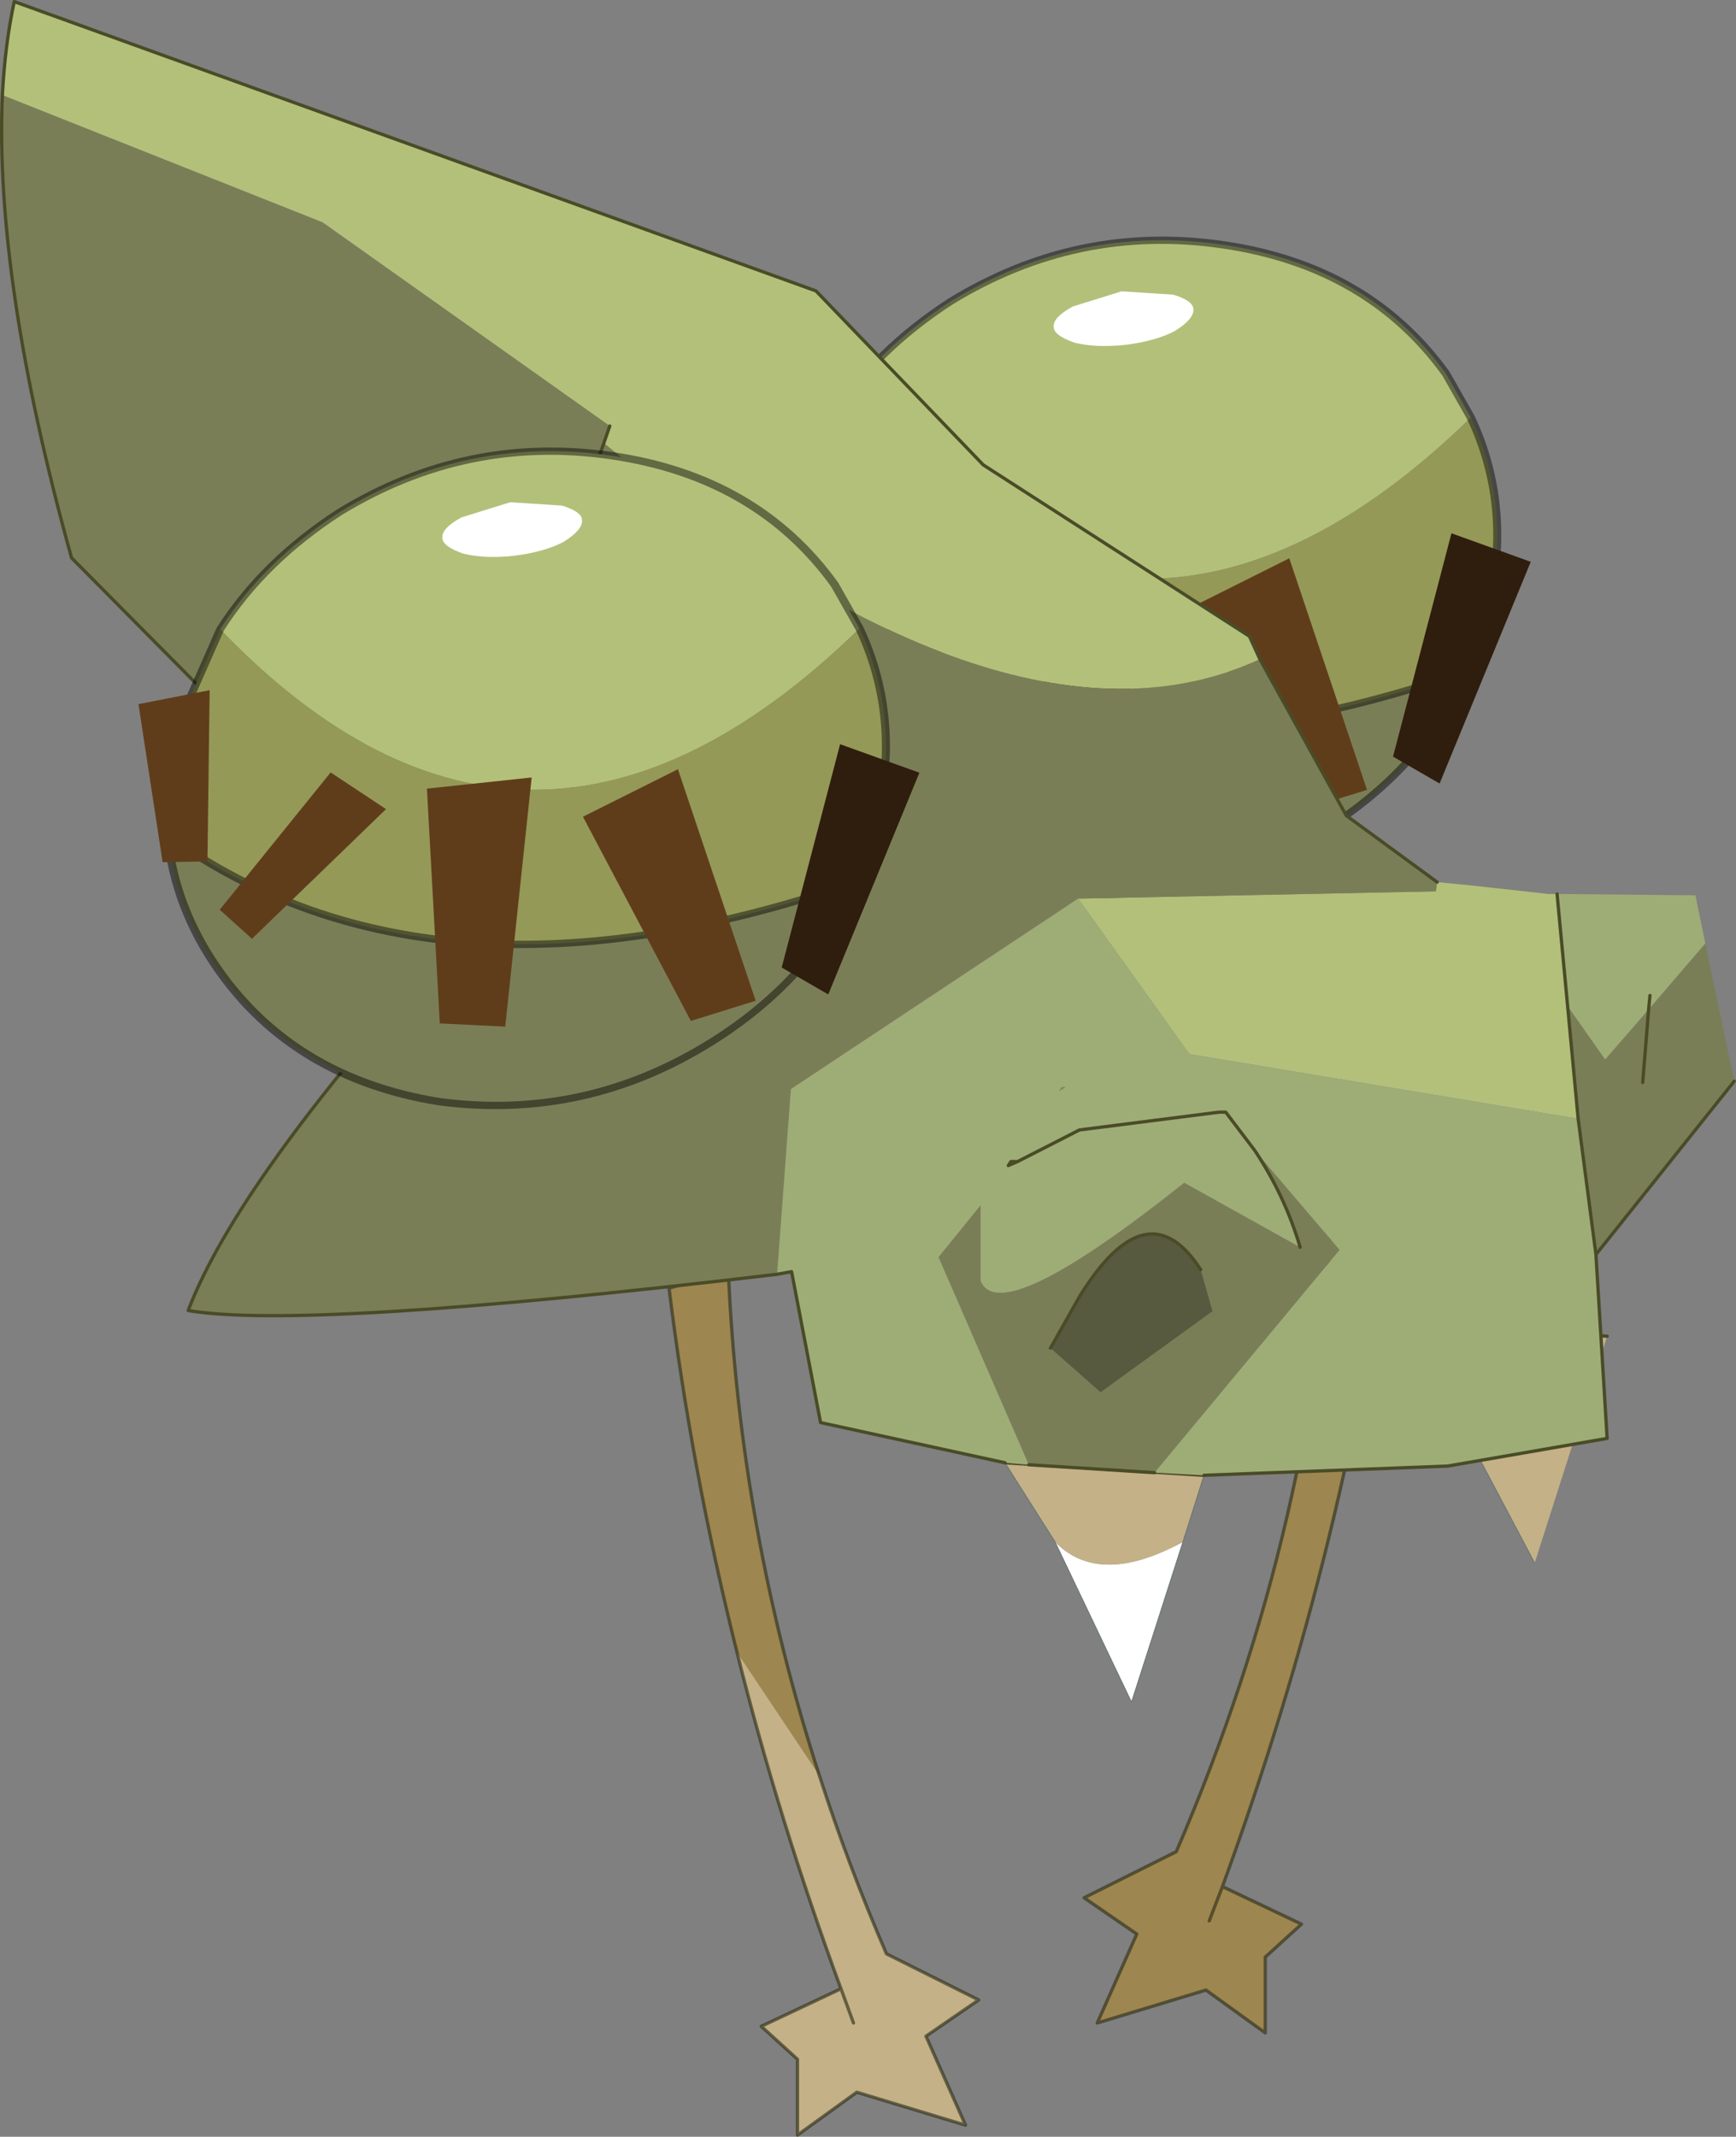 <?xml version="1.0" encoding="UTF-8"?>
<svg version="1.1" viewBox="0 0 131.76 162.1" xmlns="http://www.w3.org/2000/svg" xmlns:cc="http://creativecommons.org/ns#" xmlns:dc="http://purl.org/dc/elements/1.1/" xmlns:rdf="http://www.w3.org/1999/02/22-rdf-syntax-ns#" xmlns:xlink="http://www.w3.org/1999/xlink">
<rect x="0" y="0" width="131.76" height="162.1" fill="#808080" stroke="none"/>
<g transform="translate(-192.32 -117.58)">
<use transform="translate(243,206.2)" width="55.2" height="73.45" xlink:href="#c"/>
<use transform="matrix(2.083 -1.302 -1.258 -1.79 270.13 196.68)" width="22.65" height="23.3" xlink:href="#a"/>
<use transform="translate(192.35,117.6)" width="131.7" height="129.1" xlink:href="#b"/>
<use transform="matrix(2.083 -1.302 -1.258 -1.79 223.73 212.68)" width="22.65" height="23.3" xlink:href="#a"/>
</g>
<defs>
<g id="c" transform="translate(-243,-206.2)">
<path d="m248.25 242.9 6.25 9.35q2.2 6.85 5.1 13.55l7 3.5-4 2.75 3 6.75-8.25-2.5-4.5 3.25v-5.75l-2.75-2.5 6.05-2.85q-4.7-12.75-7.9-25.55m8.85 28.15-0.95-2.6 0.95 2.6" fill="#c5b187" fill-rule="evenodd"/>
<path d="m285.1 260.7 6 2.85-2.75 2.5v5.75l-4.5-3.25-8.25 2.5 3-6.75-4-2.75 7-3.5q10.85-25.15 12-51.75l4.5 1.25q-3.3 26.6-13 53.15l-1 2.6 1-2.6m-36.85-17.8q-3.45-13.8-5.15-27.6l4.5-1.25q0.85 19.5 6.9 38.2l-6.25-9.35" fill="#9e8650" fill-rule="evenodd"/>
<path d="m285.1 260.7q9.7-26.55 13-53.15l-4.5-1.25q-1.15 26.6-12 51.75l-7 3.5 4 2.75-3 6.75 8.25-2.5 4.5 3.25v-5.75l2.75-2.5-6-2.85-1 2.6m-29.6-11.05q-6.05-18.7-6.9-38.2l-4.5 1.25q1.7 13.8 5.15 27.6m6.25 9.35q2.2 6.85 5.1 13.55l7 3.5-4 2.75 3 6.75-8.25-2.5-4.5 3.25v-5.75l-2.75-2.5 6.05-2.85q-4.7-12.75-7.9-25.55m7.9 25.55 0.95 2.6" fill="none" stroke="#30321b" stroke-linecap="round" stroke-linejoin="round" stroke-opacity=".651" stroke-width=".25"/>
</g>
<g id="a" transform="translate(12.45,12.25)">
<path d="m9.95-2.05 0.15 1.75q-0.05 4.6-3.35 7.9t-7.9 3.35q-2.8-0.05-5.1-1.25 2.1-15.15 16.2-11.75" fill="#b3c07a" fill-rule="evenodd"/>
<path d="m5.35-9.45 0.05 0.05 1.35 1.15q2.65 2.65 3.2 6.2-14.1-3.4-16.2 11.75l-2.85-2.1q-1.4-1.4-2.15-3 3.35-10.55 16.6-14.05" fill="#949957" fill-rule="evenodd"/>
<path d="m-11.25 4.6q-1.1-2.25-1.1-4.9 0-4.6 3.25-7.95 3.35-3.25 7.95-3.25 3.65 0 6.5 2.05-13.25 3.5-16.6 14.05" fill="#7a7e56" fill-rule="evenodd"/>
<path d="m-11.25 4.6q-1.1-2.25-1.1-4.9 0-4.6 3.25-7.95 3.35-3.25 7.95-3.25 3.65 0 6.5 2.05l0.05 0.05 1.35 1.15q2.65 2.65 3.2 6.2l0.15 1.75q-0.05 4.6-3.35 7.9t-7.9 3.35q-2.8-0.05-5.1-1.25l-2.85-2.1q-1.4-1.4-2.15-3 3.35-10.55 16.6-14.05" fill="none" stroke="#000" stroke-linecap="round" stroke-linejoin="round" stroke-opacity=".451" stroke-width=".25"/>
<path d="m-6.1-7.25 5.1 6.85-2.85 1.6-3.85-7.15 1.6-1.3" fill="#603d1a" fill-rule="evenodd"/>
<path d="m0.7-11.1 2.15 8.25-3.25 0.35-0.9-8 2-0.6" fill="#603d1a" fill-rule="evenodd"/>
<path d="m2.65-12.25 6.25 4.85-1.5 2.3-5.45-5.5 0.7-1.65" fill="#2f1e0d" fill-rule="evenodd"/>
<path d="m-10.95 0 5.7 1.35-0.75 2.1-5.25-2 0.3-1.45" fill="#603d1a" fill-rule="evenodd"/>
<path d="m-10.7 3.1 3.1 5-2.05 0.9-2.2-5.1 1.15-0.8" fill="#603d1a" fill-rule="evenodd"/>
<path d="m 4,5.95 q 0.7,0 0.85,0.3 Q 5,6.5 4.6,7.05 L 3.35,8.1 1.85,8.55 Q 1.15,8.6 1,8.3 0.85,8.05 1.25,7.45 1.7,6.9 2.5,6.45 3.35,6 4,5.95" fill="#fff" fill-rule="evenodd"/>
</g>
<g id="b" transform="translate(-192.35,-117.6)">
<path d="m272.4 234.55q3.35 3.45 9.7 0l-3.9 12.15-5.8-12.15" fill="#fff" fill-rule="evenodd"/>
<path d="m282.1 234.55q-6.35 3.45-9.7 0l-3.8-6 15.1 0.95-1.6 5.05" fill="#c5b187" fill-rule="evenodd"/>
<path d="m282.1 234.55 1.6-5.05m-15.1-0.95 3.8 6 5.8 12.15 3.9-12.15" fill="none" stroke="#596f6c" stroke-linecap="round" stroke-linejoin="round" stroke-width=".05"/>
<path d="m283.7 229.5-15.1-0.95" fill="none" stroke="#4a4b27" stroke-linecap="round" stroke-linejoin="round" stroke-width=".25"/>
<path d="m308.8 236.15-9.6-18.15 15.1 0.95-5.5 17.2" fill="#c5b187" fill-rule="evenodd"/>
<path d="m299.2 218 9.6 18.15" fill="none" stroke="#596f6c" stroke-linecap="round" stroke-linejoin="round" stroke-width=".05"/>
<path d="m314.3 218.95-15.1-0.95z" fill="none" stroke="#4a4b27" stroke-linecap="round" stroke-linejoin="round" stroke-width=".25"/>
<path d="m192.5 124.8q0.2-3.85 0.9-7.1l60.85 21.95 12.7 13.2 20.2 13 0.8 1.75q-19 8.7-49.8-16.4l0.45-1.3-21.8-15.45-24.3-9.65m108.9 59.7 2.55 0.25 5.9 0.65h0.65l0.8 8.5 0.8 8.55-29.5-4.9-8.45-11.8 27.15-0.55 0.1-0.7" fill="#b3c07a" fill-rule="evenodd"/>
<path d="m192.5 124.8 24.3 9.65 21.8 15.45-0.45 1.3q30.8 25.1 49.8 16.4l6.55 11.85 6.9 5.05-0.1 0.7-27.15 0.55-21.8 14.45-1.05 14.05q-35.75 4.25-44.7 2.75 3.75-9.8 19.55-27.3l0.55-0.75-0.75-0.6-28.2-28.45q-5.85-21.05-5.25-35.1m129.25 64.35 2.2 10.45-10.5 13.15-1.35-10.3-0.8-8.55 2.85 4.05 3.3-3.8 4.3-5m-41.8 40.15-9.55-0.6-6.85-15.75 3.2-3.95v5.75q1.5 3.65 15.45-7.45l8.8 4.9q-1.15-3.9-3.45-7.35l6.45 7.55-14.05 16.9m-44.9-69.2 3.1-8.9-3.1 8.9m-6.15 16.9-2.2 5.6-0.75 5.75 0.75-5.75 2.2-5.6m54.55 36.9q-4.05-6.3-9.2 2.05l-2.2 3.9 3.8 3.35 8.5-6.15-0.9-3.15m33.55-14.2 0.45-5.55-0.45 5.55" fill="#7a7e56" fill-rule="evenodd"/>
<path d="m310.5 185.4 10.5 0.1 0.75 3.65-4.3 5-3.3 3.8-2.85-4.05-0.8-8.5m2.95 27.35 0.85 13.95-12.1 2.1-18.5 0.7-3.75-0.2 14.05-16.9-6.45-7.55q2.3 3.45 3.45 7.35l-8.8-4.9q-13.95 11.1-15.45 7.45v-5.75l-3.2 3.95 6.85 15.75-1.8-0.15-14-3.05-2.2-11.45-1.1 0.2 1.05-14.05 21.8-14.45 8.45 11.8 29.5 4.9 1.35 10.3m4-18.6 0.1-1.05-0.1 1.05m-47.9 11.55h-0.5l-0.2 0.3 0.7-0.3 4.7-2.4 10.6-1.35h0.5l2.2 2.9-2.2-2.9h-0.5l-10.6 1.35-4.7 2.4-0.7 0.3 0.2-0.3h0.5m3.35-5.65-0.2 0.3 0.5-0.3h-0.3" fill="#9ead76" fill-rule="evenodd"/>
<path d="m272.9 200.05h0.3l-0.5 0.3 0.2-0.3" fill="#693" fill-rule="evenodd"/>
<path d="m272.05 219.85 2.2-3.9q5.15-8.35 9.2-2.05l0.9 3.15-8.5 6.15-3.8-3.35" fill="#585a3f" fill-rule="evenodd"/>
<path d="m287.95 167.6-0.8-1.75-20.2-13-12.7-13.2-60.85-21.95q-0.7 3.25-0.9 7.1m46.1 25.1-0.45 1.3-3.1 8.9m52.9 7.5 6.55 11.85 6.9 5.05m22.55 15.1-10.5 13.15 0.85 13.95-12.1 2.1-18.5 0.7m-3.75-0.2-9.55-0.6m-1.8-0.15-14-3.05-2.2-11.45-1.1 0.2q-35.75 4.25-44.7 2.75 3.75-9.8 19.55-27.3l-0.2-1.35-28.2-28.45q-5.85-21.05-5.25-35.1m33.65 64.9 0.55-0.75-0.75-0.6 0.75-5.75 2.2-5.6m88.65 16.1-0.1 1.05-0.45 5.55m-5.7-5.8 0.8 8.55 1.35 10.3m-2.15-18.85-0.8-8.5m-19.5 26.8q-1.15-3.9-3.45-7.35l-2.2-2.9h-0.5l-10.6 1.35-4.7 2.4-0.7 0.3 0.2-0.3h0.5m13.9 8.2q-4.05-6.3-9.2 2.05l-2.2 3.9" fill="none" stroke="#4a4b27" stroke-linecap="round" stroke-linejoin="round" stroke-width=".25"/>
</g>
</defs>
</svg>
